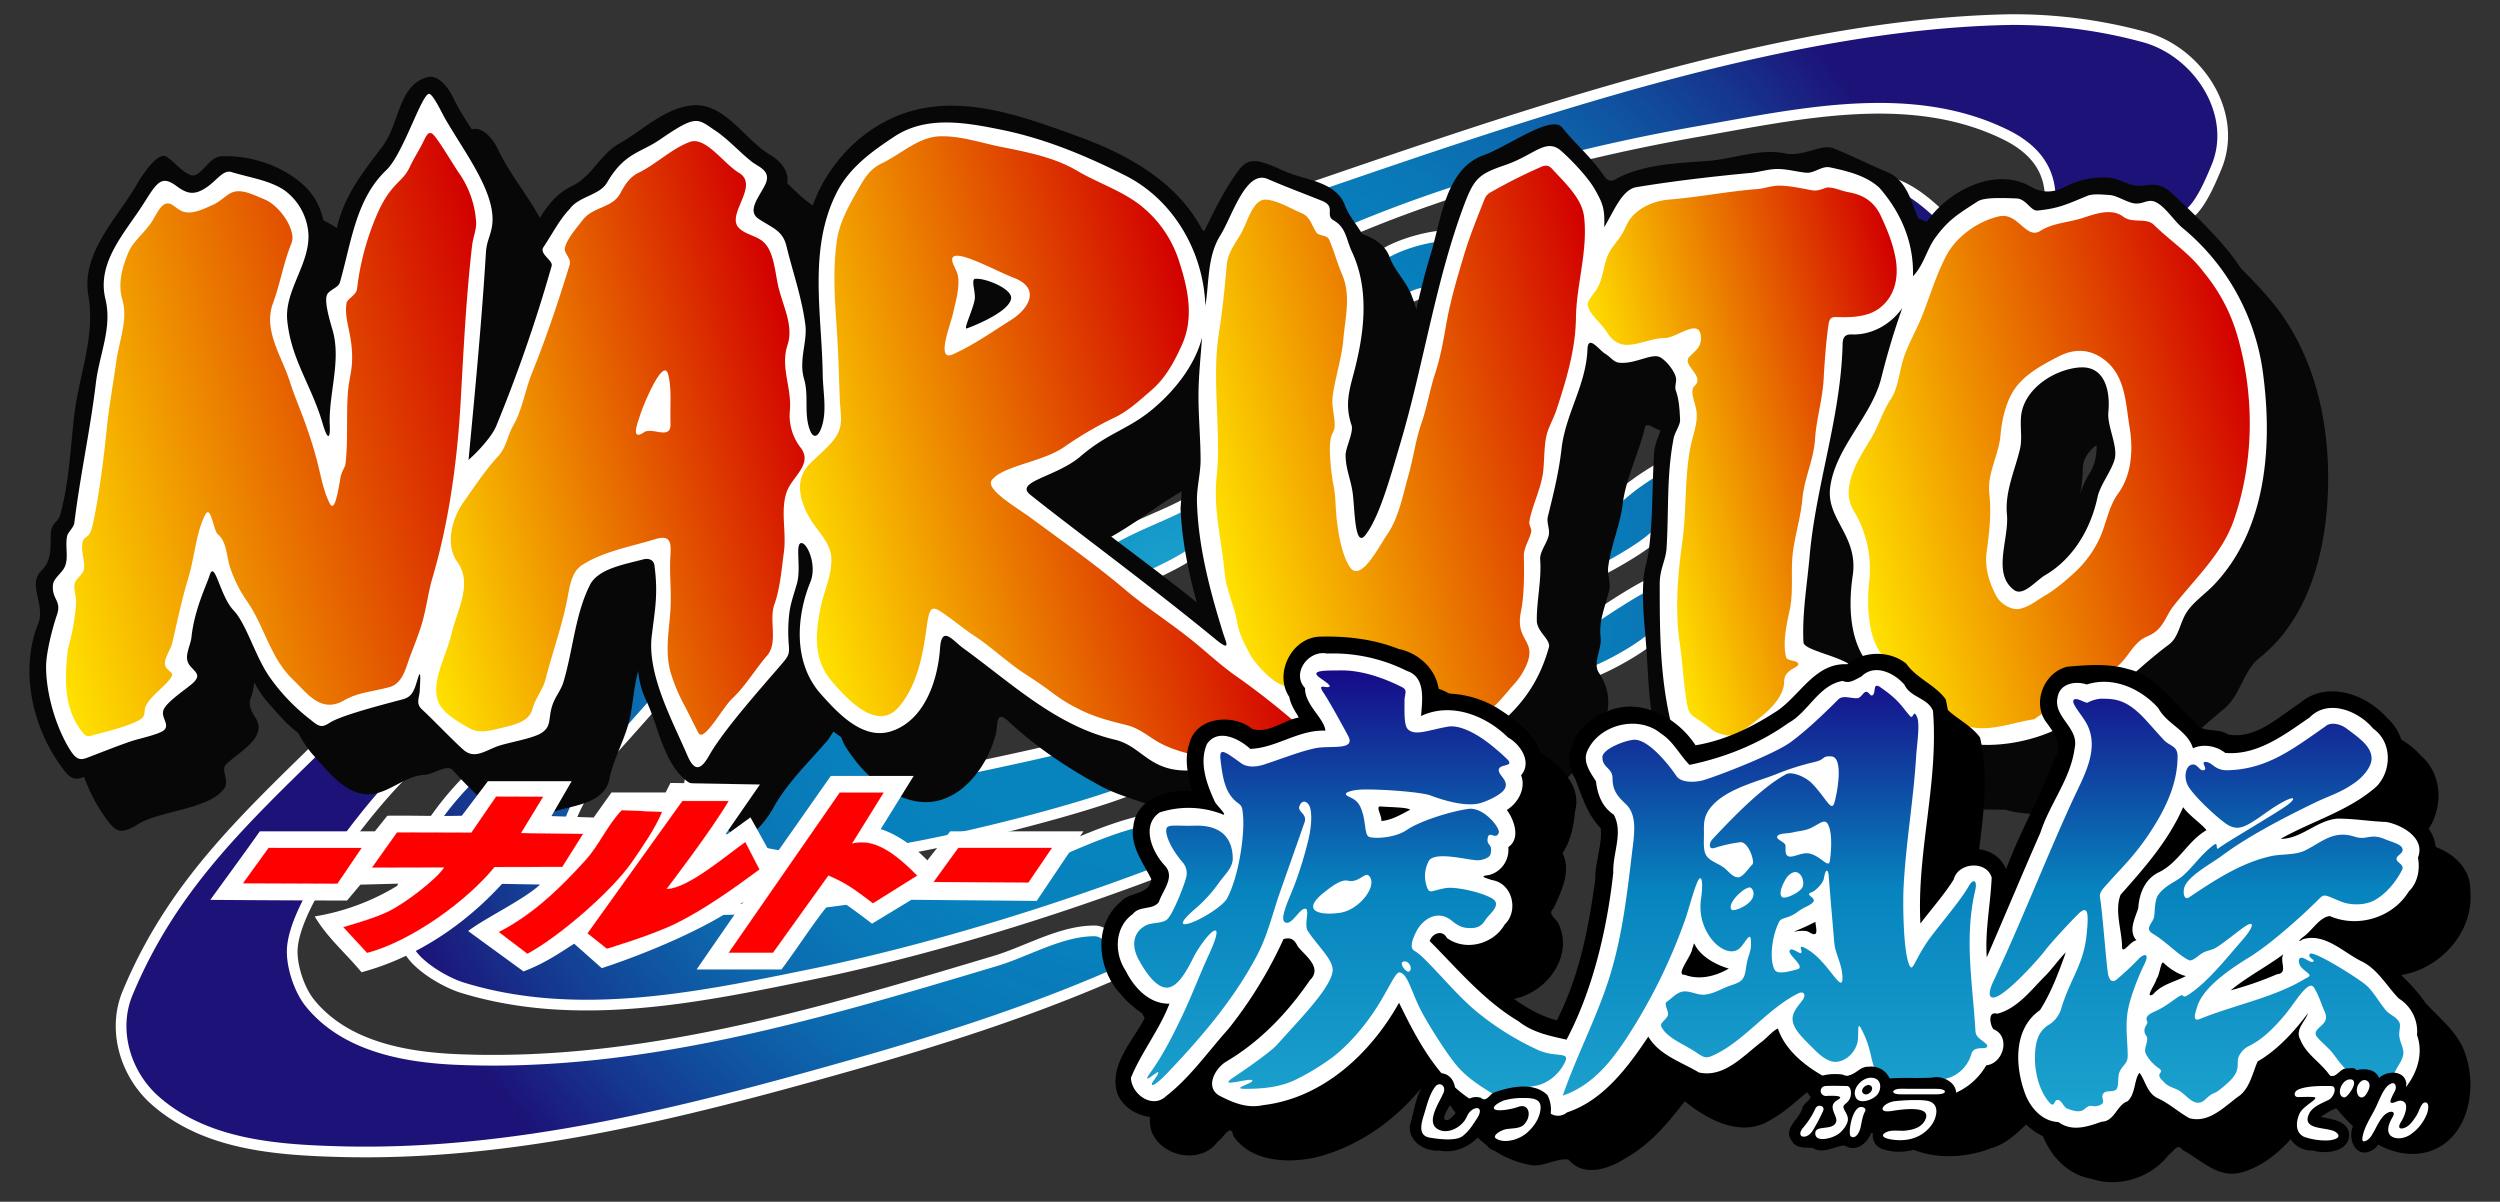 <svg id="svg2912" xmlns="http://www.w3.org/2000/svg" xmlns:xlink="http://www.w3.org/1999/xlink" viewBox="0 0 1052.36 505.87">
  <rect x="0" y="0" width="1052.36" height="505.87" fill="#333333" stroke="none"/>
  <defs>
    <style>
      .cls-1, .cls-11 {
        stroke: #fff;
      }

      .cls-1 {
        stroke-width: 4.5px;
        fill: url(#Gradiente_sem_nome_35);
      }

      .cls-2 {
        fill: #070707;
      }

      .cls-3 {
        fill: #fff;
      }

      .cls-4 {
        fill: url(#Gradiente_sem_nome_38);
      }

      .cls-5 {
        fill: url(#Gradiente_sem_nome_38-2);
      }

      .cls-6 {
        fill: url(#Gradiente_sem_nome_38-3);
      }

      .cls-7 {
        fill: url(#Gradiente_sem_nome_38-4);
      }

      .cls-8 {
        fill: url(#Gradiente_sem_nome_38-5);
      }

      .cls-9 {
        fill: url(#Gradiente_sem_nome_38-6);
      }

      .cls-10 {
        fill: url(#Gradiente_sem_nome_7);
      }

      .cls-11 {
        fill: red;
        stroke-width: 0.1px;
      }
    </style>
    <radialGradient id="Gradiente_sem_nome_35" data-name="Gradiente sem nome 35" cx="493.3" cy="246.58" r="355.29" gradientUnits="userSpaceOnUse">
      <stop offset="0" stop-color="#1ca2ce"/>
      <stop offset="0.25" stop-color="#0784be"/>
      <stop offset="0.44" stop-color="#0781bd"/>
      <stop offset="0.57" stop-color="#0978b9" stop-opacity="0.98"/>
      <stop offset="0.68" stop-color="#0b69b2" stop-opacity="0.96"/>
      <stop offset="0.78" stop-color="#0d53a8" stop-opacity="0.92"/>
      <stop offset="0.88" stop-color="#11379c" stop-opacity="0.87"/>
      <stop offset="0.97" stop-color="#16158d" stop-opacity="0.82"/>
      <stop offset="1" stop-color="#170a88" stop-opacity="0.8"/>
    </radialGradient>
    <linearGradient id="Gradiente_sem_nome_38" data-name="Gradiente sem nome 38" x1="-56.36" y1="430.89" x2="155.15" y2="487.56" gradientTransform="matrix(1, 0, 0, -1, 64.02, 648.09)" gradientUnits="userSpaceOnUse">
      <stop offset="0" stop-color="#ffe100"/>
      <stop offset="1" stop-color="#d20000"/>
    </linearGradient>
    <linearGradient id="Gradiente_sem_nome_38-2" x1="99.96" y1="429.04" x2="277.94" y2="476.73" xlink:href="#Gradiente_sem_nome_38"/>
    <linearGradient id="Gradiente_sem_nome_38-3" x1="265.46" y1="428.7" x2="448.67" y2="477.79" xlink:href="#Gradiente_sem_nome_38"/>
    <linearGradient id="Gradiente_sem_nome_38-4" x1="442.82" y1="437.5" x2="622.03" y2="485.51" xlink:href="#Gradiente_sem_nome_38"/>
    <linearGradient id="Gradiente_sem_nome_38-5" x1="621.43" y1="443.48" x2="750.51" y2="478.06" xlink:href="#Gradiente_sem_nome_38"/>
    <linearGradient id="Gradiente_sem_nome_38-6" x1="710.59" y1="431.27" x2="885.49" y2="478.14" xlink:href="#Gradiente_sem_nome_38"/>
    <linearGradient id="Gradiente_sem_nome_7" data-name="Gradiente sem nome 7" x1="680.53" y1="365.86" x2="680.53" y2="180.73" gradientTransform="matrix(1, 0, 0, -1, 64.02, 648.09)" gradientUnits="userSpaceOnUse">
      <stop offset="0" stop-color="#170a88"/>
      <stop offset="0.5" stop-color="#0784be"/>
      <stop offset="1" stop-color="#1ca2ce"/>
    </linearGradient>
  </defs>
  <g id="g3034">
    <g id="g3014">
      <path id="path2961" class="cls-1" d="M845.32,8.27C749.9,10.2,640.91,48.59,551.53,79.16l16.67,18c45.72-19.38,97.4-33.14,146.2-41.74C757,48,804.08,37,844.21,56.67c17.65,8.67,18.89,20.69,18.89,28.17l57.07,6C925.89,87.73,930.64,76,933,70.37c9.41-22.54-7.69-48.86-30.91-54.92a208.09,208.09,0,0,0-56.77-7.18ZM590.59,126.74c3.25-1.58,8-4.36,11-3.09l6.45-24.46c-9.12.59-21.54,4.58-27.24,9l9.75,18.52Zm110.59,68.77c-9.64,5.67-15.85,9.77-24.56,18.35l-3,26.41c4.51-2.29,22.17-11.89,24.92-17.06ZM465.35,228.6l17.75,14.29c6.74-3.27,15-7,21-11.7l-3.79-19.75C491.32,216.69,477,221.31,465.35,228.6Zm204.16,32.59-1.89,22.7c6.93-1.78,26.51-12.46,30.1-18l-2.59-20.37C688,248.5,670.08,260.73,669.51,261.19ZM251.86,321.9c4.82-4.51,23.94-26.66,26.9-29.57L267.1,271.25,251.86,321.9Zm143.52,4.26c-5.21,2.75-43.35-29.65-43.35-29.65l-59.74,26.2c-11.66,28,24.16,38.46,52,38.81,31.93.4,114.88-21.51,133.78-30.12l-30.87-16.61c-16.23,3.91-35.48,7.86-51.8,11.37ZM53.69,418.08c-6.5,15.64-.83,34.26,11.77,45.29,21,18.39,50.24,20.63,76.89,21.39,72.84,2.07,144.2-16.07,213.73-35.73,37.41-10.58,74.29-22.17,110.29-37.66,6.17-2.65,3.74-18.56-5.06-19.5-14.24-.33-28.87,8.61-42.27,12.62-73.78,22.09-149.58,44.92-227.3,41.47-21.89-1-46.7-5.67-61.3-23.77-4.64-5.75-8-16.25-7.36-23.43,1.92-22.2,38.23-66.76,50.73-76.86l-38.75-8.6C101.26,346.35,72.1,373.78,53.69,418.08ZM430.37,364.9c-70,15.31-168.16,32.28-191.66-2.13-4.24-5.76,2-21.06,7.13-29.21l-46.24-7.82c-20.46,19.48-40.32,52.24-27.25,74.59,4,6.76,15.3,13.29,22.34,15.45,48.25,14.83,99.38,4.1,147.52-5.77,47.7-9.78,101-26.15,146.47-43.51l-6.37-21.28c-17,3.48-35.88,13.12-51.94,19.68ZM786.64,75.25c17.83.62,28.3,14.14,40.24,25.07l-28.29,7.29Z"/>
      <path id="path3762" class="cls-2" d="M198.94,54.4c-12.31,3.19-11.87,19.65-18.77,28.83-7.72,10.28-16,20.46-19.13,33.45-1.72,7.18-1.68,16.46-6.85,21.54-7.77,7.63-3.33,18.78-1.39,27.48.83,3.68.48,7.52.11,11.26-5.15-10.9-8.41-24.41-2.07-35.79,7.07-12.69,7.42-31.11-4.38-41.58-9.32-8.27-22.52-12.4-34.55-11.84-5.29.24-8.64,9.48-12.75,7.87s-6.5-5.31-10.08-7.68-9.91,7-12.59,11.65C68.16,114,53,128.32,56.12,146.46c3,17.13-4,33.44-5.95,50.24-1.61,13.71-2.2,28.89-6,42.18-.83,2.91-3.66,3.21-3.87,7.54-.26,5.53.67,11.23-4,15.78-5.9,5.79,1.8,14.42-1.3,22.16-7.53,18.8-3,41.59,8.36,58.35,5.12,7.57,6.84,8.66,13.79,4.85,8.71-6.31,30.1-6.45,37.12-15.42,2.51-3.21-1.26-7.93.66-10.06,4.51-5,17.93-11.26,12.75-19.75-1.87-3.08-3.45-5.55-1.93-9.08,1.91-4.41,1.24-15.8,3.83-14,8,5.63,12,27.43,22.45,38.77,6,6.73,13.15,15.8,22.16,16.33,8.64.51,15.81-7.82,24.7-8.23,3.71-.18,9.34-4.65,11.78-1.86,5.52,6.32,11.83,11.84,17.63,17.89s14.49,3.86,21.58.69c8.89-4,24.32-3.34,26.7-15.05,1.94-9.57,7.21-17.52,8.93-27.27,1.9-10.8,2.17-24.57,11.09-31.73,2.78-2.23,10.77-5.9,11.3-3.21,2.92,15-4.88,34.67,2.85,50.84,5.46,11.42,7.24,26.28,17.15,34.19,6.95,5.53,14.35-4.71,17.83-10.9,5.8-10.33,14.7-18.87,22.59-28,1.28-1.49,2.76-4.89,3.75-4.54,1.31.46,2.34,4.65,3.73,6.88,6.85,11,17.08,20.88,29.77,23.22,16.8,3.11,29.7-13.13,33.6-28.17,1-3.78-.26-10.75,5.47-5.37,11.4,10.71,25,19.74,38.92,27.27,8.07,4.37,17.37,6.09,25.58,10.13,11.35,5.6,23,13.67,36.8,11.18,41.35-7.45,83.49-12.06,125-18.72,11.73-5.52,18.54-18,24-29.19,3.34-6.81,2.58-14.61-1.82-21.1-2.88-4.25,1.29-9.9.65-15.13-.84-7,2.19-13.48,3.69-20.08.61-2.69-.86-6.44-.52-9.18,1.13-9.32,5-17.51,6.16-26.93,1.41-11.14,6.79-21.13,9.3-32,.62-2.71,4.4.93,6.81,1.27,5.48.79,10.94-3.19,15.56-2.33,5.11.94,1.89,9.37,3.72,14,2.78,6.94-2.87,12.68-3.31,19.74-.86,13.8-.43,27.8-2.3,41.51-.51,3.73-1.8,7.35-2.11,11.12-.84,9.93.5,20.15,1.21,30.18s.86,19.94,2.71,29.69l18,14.55,111.41,1.13c14.19,4.18,29.84.25,43-5.5,19.14-8.34,33.24-24,49.12-36.95,7-5.75,7.83-15.8,15-21.54,20.59-16.37,27.87-44.56,28.72-70.19.94-28.32-5.4-57.66-23.73-79.81-7.16-8.66-17.27-18.2-23.57-23.91s-10.79-1.78-15.64-3c-4.15-1.06-6.43-2.88-10.74-3.23a35.32,35.32,0,0,0-17.66,3.63c-4.62,2.49-9.61,3.25-14.82.21-14.57-8.49-34.29,1.22-43.51,14.29-2.9,4.1-3,1.55-4.3-1.82-2.94-7.8-5.28-15.64-12.73-18.67-6.53-2.66-16.22-7.5-22.63-10-5-2-12.75,3.72-20.1,2.2-11-2.27-21.86,2.32-33,3.15-12.54.93-25.6,1.32-37,6.82-2,1-4,3-6.39-.48-6-8.63-12-13.32-17.61-20.38-4.57-5.72-23,8-33,11.55-16.22,5.73-17.93,27.12-22.49,42-10,32.53-15,78.83-26.16,98.69-1.85,3.27-2.7-6.1-2-14.45.29-3.36,1.35-6.43,1.68-8.69,1.08-7.58-2.14-14.95.61-22.78a82.86,82.86,0,0,0-1.12-58.09c-2.28-5.61-7-10.11-8.93-15.31C581.4,98,568,97.84,559.5,93.9c-14.26-6.63-16-5.11-21.3,2.7-5,7.35-8.76,15.37-12.61,23.22C515.33,99,494,87.05,472.81,79.38c-22.11-8-46.6-17.22-69.89-10.8-23.44,6.46-42.05,28.49-45,53-.43,3.52-.56,4.87-1.79.62a16.61,16.61,0,0,0-4.86-7.56c-2.31-2.16-7.61-3.4-7.79-5.27-.2-2.12,6.21-6.67,6.84-10.38.82-4.83-2.55-9.1-7.24-11.88C332,80.44,323.7,64.36,309.37,66.39,298,68,289.17,77,279.3,82.57c-7.69,4.33-11.23,13.74-19.72,17.75-9.63,4.55-15.17,15.53-19.17,25.18-2.11,5.11,4.34,8.36,1.94,13.94-6.59,15.32-10.2,32-16.44,47.65,2.13-23.89,4.7-47.93,7.14-71.65,2.08-20.09-15.22-35.17-23.36-52.44-1.88-4-6.16-9.79-10.75-8.6ZM807,168.58c-2,7.62-4.26,15.06-7.84,22.16.95-7.08,1.88-14.06,2.52-21.18A42.15,42.15,0,0,0,807,168.58Zm88.59,15c7,1,2.66,12,4.34,17.5,2,6.58,2.52,13.74-1.49,20.22-7,11.27-7.4,27.84-20.1,35.22-2.75,1.61-8.13,7.75-9.06,5.64-3-6.92,1.24-17,1.2-25.66,0-13.18,6.22-25.74,6.24-39.18,0-8.54,11.25-14.86,18.87-13.74ZM516.55,193c1,14.34.38,28.76-.66,43,.57,13.42,3.25,26.63,6.82,39.55-19.64-15.93-41.51-31-60.06-47,13.78-6.46,25.18-16.84,38.66-23.89a79.76,79.76,0,0,0,15.2-12.41l0,.77Zm272.09,55.54c2.42-1.86,3.41,15.09,2.29,22.88-1,6.79.1,13.87,2.08,20.45-3.82-1.59-8.75-1.51-7.76-7.65C787.11,272.58,785.15,251.2,788.64,248.54Z"/>
      <path id="path3754" class="cls-2" d="M180,32.47c-12.31,3.18-11.87,19.65-18.77,28.82-7.72,10.28-16,20.47-19.13,33.46-1.72,7.17-1.68,16.46-6.85,21.54-7.77,7.63-3.34,18.78-1.39,27.47.83,3.68.48,7.52.11,11.27-5.15-10.9-8.42-24.41-2.07-35.79,7.07-12.69,7.42-31.12-4.38-41.58C118.2,69.38,105,65.25,93,65.81c-5.29.25-8.64,9.49-12.75,7.87s-6.5-5.3-10.08-7.67-9.91,7-12.59,11.65c-8.33,14.42-23.49,28.72-20.37,46.86,3,17.13-4,33.44-5.95,50.24-1.61,13.71-2.2,28.9-6,42.18-.83,2.91-3.66,3.21-3.87,7.55-.26,5.52.67,11.23-4,15.78-5.89,5.79,1.81,14.41-1.29,22.15-7.53,18.81-3,41.59,8.36,58.35,5.12,7.57,6.84,8.67,13.79,4.85,8.71-6.3,30.1-6.45,37.12-15.42,2.51-3.2-1.26-7.92.66-10.06,4.51-5,17.92-11.26,12.75-19.75-1.87-3.08-3.45-5.54-1.93-9.07,1.91-4.42,1.24-15.81,3.83-14,8,5.63,12,27.43,22.45,38.78,6,6.72,13.15,15.79,22.15,16.33,8.65.51,15.82-7.83,24.71-8.24,3.71-.17,9.34-4.65,11.77-1.86,5.52,6.32,11.84,11.84,17.64,17.89s14.49,3.86,21.58.7c8.89-4,24.32-3.34,26.7-15.06,1.94-9.57,7.21-17.52,8.93-27.27,1.9-10.8,2.17-24.57,11.09-31.73,2.78-2.23,10.77-5.9,11.3-3.2,2.92,15-4.88,34.67,2.85,50.83,5.46,11.42,7.24,26.29,17.15,34.19,6.95,5.53,14.35-4.71,17.82-10.9,5.81-10.33,14.71-18.86,22.6-28,1.28-1.5,2.76-4.9,3.75-4.55,1.31.46,2.34,4.66,3.73,6.89,6.85,11,17.08,20.87,29.77,23.21,16.8,3.11,29.7-13.12,33.6-28.17,1-3.77-.26-10.75,5.47-5.37,11.4,10.71,25,19.75,38.92,27.27,8.07,4.38,17.37,6.09,25.58,10.14,11.35,5.59,23,13.66,36.8,11.17,41.35-7.45,83.49-12,125-18.72,11.73-5.52,18.54-18,24-29.19,3.34-6.81,2.57-14.61-1.82-21.1-2.88-4.24,1.29-9.9.65-15.12-.84-7,2.19-13.49,3.68-20.08.62-2.7-.85-6.45-.52-9.19,1.14-9.32,5-17.51,6.17-26.93,1.41-11.14,6.79-21.13,9.3-32,.62-2.7,4.4.93,6.81,1.28,5.48.78,10.94-3.19,15.56-2.34,5.11.95,1.89,9.37,3.72,14,2.78,7-2.87,12.68-3.31,19.75-.86,13.8-.43,27.8-2.3,41.5-.51,3.74-1.8,7.36-2.12,11.13-.84,9.92.51,20.15,1.22,30.18s.86,19.93,2.71,29.68l18,14.56,111.41,1.13c14.19,4.18,29.84.24,43-5.51,19.14-8.34,33.23-24,49.12-36.95,7.05-5.75,7.83-15.8,15.05-21.54,20.59-16.37,27.87-44.56,28.72-70.19.94-28.32-5.4-57.66-23.73-79.81-7.17-8.65-17.27-18.19-23.57-23.91s-10.79-1.78-15.64-3c-4.15-1-6.43-2.87-10.74-3.23a35.32,35.32,0,0,0-17.66,3.63c-4.62,2.5-9.61,3.25-14.82.22-14.57-8.5-34.29,1.21-43.51,14.28-2.9,4.11-3,1.55-4.3-1.82-2.94-7.8-5.28-15.64-12.73-18.67-6.53-2.65-16.22-7.49-22.64-10-5-2-12.74,3.72-20.1,2.2-11-2.27-21.85,2.33-33,3.16-12.53.92-25.59,1.31-37,6.81-2,1-4,3-6.39-.47-6-8.64-12-13.32-17.61-20.38-4.57-5.73-23,8-33,11.55-16.22,5.73-17.93,27.12-22.49,42-10,32.54-14.95,78.83-26.16,98.69-1.85,3.27-2.7-6.09-2-14.44.29-3.36,1.35-6.44,1.68-8.7,1.08-7.58-2.14-14.94.61-22.78a82.86,82.86,0,0,0-1.12-58.09c-2.28-5.6-7-10.1-8.93-15.31C562.46,76.11,549,75.9,540.56,72c-14.26-6.62-16-5.11-21.31,2.71C514.31,82,510.5,90,506.65,97.88,496.38,77,475,65.11,453.87,57.44c-22.11-8-46.6-17.22-69.89-10.8-23.44,6.46-42.05,28.49-45,53-.42,3.53-.55,4.88-1.78.62a16.67,16.67,0,0,0-4.86-7.56c-2.31-2.15-7.61-3.4-7.79-5.26-.2-2.13,6.21-6.68,6.84-10.39.82-4.82-2.55-9.09-7.24-11.88C313,58.5,304.76,42.43,290.43,44.46c-11.4,1.61-20.2,10.62-30.07,16.18-7.69,4.33-11.23,13.73-19.72,17.74-9.63,4.56-15.17,15.54-19.17,25.19-2.11,5.1,4.34,8.35,1.94,13.93-6.6,15.33-10.2,32.05-16.44,47.66,2.12-23.9,4.7-47.94,7.14-71.65,2.07-20.1-15.22-35.18-23.36-52.44-1.88-4-6.16-9.79-10.75-8.6ZM788.1,146.64c-2,7.63-4.26,15.07-7.84,22.16,1-7.07,1.88-14.06,2.52-21.17A42.19,42.19,0,0,0,788.1,146.64Zm88.59,15c7,1,2.66,12,4.34,17.49,2,6.58,2.52,13.74-1.49,20.23-7,11.26-7.4,27.84-20.1,35.22-2.76,1.6-8.13,7.74-9.06,5.63-3-6.91,1.24-16.95,1.2-25.66-.05-13.17,6.22-25.74,6.24-39.17,0-8.55,11.25-14.86,18.87-13.74Zm-379.08,9.4c1,14.34.38,28.77-.66,43,.57,13.41,3.25,26.62,6.82,39.54-19.64-15.93-41.51-31-60.06-47,13.78-6.45,25.18-16.84,38.65-23.89a79.14,79.14,0,0,0,15.21-12.41l0,.77ZM769.7,226.6c2.42-1.86,3.41,15.1,2.29,22.89-1,6.79.1,13.86,2.08,20.44-3.82-1.58-8.75-1.5-7.76-7.65,1.86-11.64-.1-33,3.39-35.68Z"/>
      <path id="path3699" class="cls-3" d="M180.62,39.5c-3.2.13-10.91,25.38-18,32.11-13,12.28-14.83,31.12-19.57,47.34-.66,2.24-4.72,3.14-5.47,5.32-1,2.94,1,9.83,2.41,14.65,3.78,13.06-1.79,27-1.17,40.34.22,4.67-.67,7-3-.95-4.69-16.17-13.28-26.88-14.9-43.44-1.26-12.89,10.19-24.39,8.82-37.46a24.74,24.74,0,0,0-9.59-17c-6.07-4.41-14.65-5.54-22.77-8-4.13-1.27-7.12,5.67-13.67,8.2-3.16,1.22-5.77.42-9.37-2.26C67.71,73.42,66,77,60,86.4c-7.58,11.76-19.33,24.15-15.64,39.4,3,12.18-2.6,23.46-4,35.46-2.42,20.07-6.42,37.74-9.08,58.93-.22,1.77-2.66,3.86-3,5.39-1,4.38.85,9.69-1.25,13.48-1.36,2.45-4.51,4.53-4.74,7.13-.55,6.26,3.8,6.55,1.66,12.7-1.79,5.16-4.55,15.85-4.55,21.72,0,12.14,4.57,26.42,10.25,35.29,2.38,3.73,4.06,4.18,6.84,3.14,4.32-1.61,16.69-6.56,20.86-7.67,2.23-.6,9.85-2.45,11.59-3.92,2.86-2.41-1.57-5.57,0-8.87s8.51-7.89,11.66-10.53c4.58-3.84,1.67-4.93-.72-7.94-2.8-3.53.33-8.12.72-11.89,1.2-11.66,6.51-22.33,7.57-25.83,2.21-7.32,4.28,8.44,10.18,14.57,5.24,5.45,9,19,14.8,27.54A82.49,82.49,0,0,0,130,302.4c4.18,3.39,5.11,4.24,8.84,1.81,5.19-3.38,26.31-8.62,30.89-9.89,4.22-1.18,4.76-4.36,6.29-9.14,1.27-4,.85,1.65.68,5.42-.13,3.1-1.82,5.44.9,8,5,4.62,12.93,13,17.46,17,4.87,4.31,9.49.08,15.25-1.76,3.87-1.24,13.57-3,17.1-5,5.05-2.86,3.18-6.1,5.09-11.9,1.25-3.81,3.6-6.22,4.73-10,4-13.44,4.94-28.63,11.16-40.8,3.49-6.82,14.81-8.63,22.19-10.62,2.78-.76,4.63.32,4.92,2.56,1.61,12.31.15,18.64-1.16,29.73-1.93,16.27,8.83,35.79,15,50.17,3.29,7.69,6.07,5.51,9.31-.18,6.23-10.95,22.89-29.48,30.6-38.51,2.67-3.13,3.1-4,2.8-7.69a67.48,67.48,0,0,1,.2-13.41c.51-4.23,2-8.27,3.19-12.43,1.9-6.61-.77-16.42,1.67-17.13s7,9.08,4,16.37c-6,14.83-7.24,34.09,4.45,47.19,7.34,8.23,17.86,19.59,29.81,15.56,14-4.71,19.42-21.63,20.33-34.84.69-10,5.41-3.21,9.7-.11,20.19,14.62,39,32.69,63.88,38.56,12.07,2.85,14.63,14.67,34.22,12.79l127.3-19c10.27-8.89,17.09-18.19,21.18-32.58.95-3.36-5-6.48-5.07-11.3-.1-8.32,2.06-17.31,1.42-25.58-.28-3.64,3-7,3.65-10.64.4-2.41-1-5.19-.44-7.51,2.32-9.38,4.66-18.75,5.76-28.5,1.65-14.78,10.36-26.89,10.93-42,.24-6.46,4.91.33,7.4,1.82,2.33,1.41,3.58,3.51,5.79,3.79,6.49.83,13.71-4,17.2-2.37,2.32,1.07,6,5.41,6.78,8.42.57,2.11-.69,3.71.07,5.83,1.34,3.68,1.58,8.16,1.75,12.25.09,2.08-2.25,5.31-2.69,7.62-3.07,15.84-2,30.24-3,46.32-.35,5.37-2.88,8.57-2.88,15.19,0,19.22,0,39.55,5.07,59.77l14.43,16.29,62.14-41c-5-4.8-21-7.15-21.14-10.6-.59-12.2,1.52-24,2.62-36.48,2.6-29.22,12.85-57.91,13.82-87.58.09-2.9-.13-5.7,3.93-5.54,8.33.33,16.4-4.22,21.25-11.11-3.48,9.71-6.35,19.43-8.89,29.55-4.05,16.12-19.44,29.26-21.5,46.14-1.63,13.32,12,20.23,9.51,36.95-2.14,14.38-1.36,33.17,12.17,42.24l35.46,28.28c12.15,2.13,26.79-.51,37.68-5.61,18.64-7.95,31.14-23.51,47.57-35.73,4.26-3,4.73-8.89,7.46-13.39s7.88-7.88,11.7-11.89c22.21-23.29,24.82-58.81,20.59-89.68A95.18,95.18,0,0,0,918.79,96c-3.65-3-7.3-9.1-11.52-11-3.17-1.39-5,1-8.57.65-3.27-.33-7.44-3.32-10.55-3.54s-7.19-.61-9.35.28c-8.79,3.6-12.16,5.37-21.17,6.24-2.77.27-4.74-5-8.87-5.1-6.06-.22-13.58-.5-16.25,1.24-8,5.21-12.19,7.52-17.85,15.29-3.67,5.06-4.88,11.56-9.4,16.23.43-14.14-5-26.76-14.1-37.21-5.57-5.13-13.21-7-20.85-8.63-3.36-.73-6.66,2.58-10,2.26-4-.38-7.88-1.53-11.84-1.57s-7.76,1.29-11.48,1.64c-16.19,1.53-32.18,3.38-48.14,6-6.16,1-9.63,10.5-13.56,16.84.27-7.54-.44-9.8-4-16-3-5.15-9.5-12-14-16-6.47-5.78-11.3,1.6-23.51,5.8-11.69,4-13.38,5.61-18.18,18.77-11.47,31.44-16.52,65.91-26,98-4.44,15-8.9,31.27-14.73,38.92-4.48,5.89-4.52-9.22-5.35-16.69-.72-6.46-3-10.41-3.1-16.73-.07-3.1,3.5-9.84,2.51-12.72-3-8.76-.83-15.07,1.17-22.78,4.22-16.26,6.44-34.29-1-50.18-2.47-5.28-2.39-10.18-7.73-13.26-3.77-2.18,1.18-5.77-4.88-8.2-9.27-3.73-13.71-5.28-22.93-9.22s-15,16.06-19.82,23.68c-5.59,8.93-4.69,19.7-6.34,29.74-.74-22.55-13.29-44.6-33.75-54.88-16.75-8.43-34-15.62-52.62-19.35-14.65-2.94-31.07-5.92-44.5,2.95-9.67,6.38-19.05,13.14-24.38,23.72-12,23.76-6.17,51.08-5.83,76.39.1,7.63,2.08,16.27-.88,23.32-1.37,3.26-3.29,3.68-4.66-.25-2.4-6.87-.22-14.18-2.33-21.18a20.32,20.32,0,0,1-.73-6.45c.09-5.51,2-11,1.27-16.43-1.44-11.25-5.28-22.08-7.94-33-1.59-6.5-5.58-7.44-11.7-11.45-5.52-3.61,1.28-10.47,3.1-15.23,1.95-5.15-3.29-6.74-5.73-8.64-5.46-4.25-10.08-9.62-15.78-13.41-7.42-4.93-7.63-6.78-23.1,3.86-8.33,5.74-15,5.51-22.34,18.19-3.07,5.29-11.92,5.74-15.71,11.08-4.25,4.44-7,10-11,16-1.95,2.92,4.09,5.58,3.43,7.95a628,628,0,0,1-23.33,67.38c-1.95,4.75-8.52,11.6-11.66,14.25,2.76-29.19,5.55-58.19,7.32-87.32.33-5.37,2.54-7.82,2.77-13.16C207.83,79.7,195,63.37,187,49.27c-.78-1.38-4.82-9.84-6.38-9.77ZM411.2,117.34c4.31,0,14.73,4.27,14.43,8.17-.41,5.34-14.42,11.24-18.69,12.75-1.54.54,2.81-8.33,3.38-12.35.41-2.82-1.67-8.25.11-8.53a4.6,4.6,0,0,1,.77,0ZM506,142c-.58,8.17-1.49,16.49-1.51,24.67,0,9,.87,17.93.89,27,0,5.66-1.68,11.76-1.53,17.42.5,19,5.49,37.69,11.15,55.87,1,3.14,3.39,7.62-3,2.4-28.17-23.17-60.72-47-78.32-61.11-6.89-5.55,11.1-7.5,21.11-16.11,11.66-10,20-11.27,30.22-19.75S503.29,152.94,506,142Zm369.5,12.68c10.33-.74,12.9,9.53,12,18.82-.56,6,4.27,14.53,2.56,20.14-1.55,5.11-6,10.47-7.14,15.71C880.21,222.15,873,235,861,242.05c-4,2.32-9.31,9.17-13.19,6.31-9.38-6.93-2-21.52-3-31.85-.9-9.5,3.29-18.31,5.47-27.44,1.22-5.12-.31-10.62.76-15.68,2.26-10.63,14.34-18,24.49-18.73Z"/>
      <path id="path2932" class="cls-4" d="M28.43,273.67A91.69,91.69,0,0,0,32,254.12c.24-2.77-1-5.62-.64-8.26.31-2.06,3.7-4.12,4-6.34.45-3.56-1.31-7.36-.67-10.92.68-3.79,2.84-.88,4.34-7.72,2.67-12.17,4.65-27.89,5.9-40.42.95-9.44,2.75-18.89,4-28.18,1.14-8.69,5.06-17.6,2.59-26.06-2-6.8-.15-13.54,2.5-19.89,2.05-4.94,7.44-8.78,10.39-13.82,2.29-3.91,3.68-6.78,6.18-6.89,1.91-.09,3.56,2.23,6.07,3.28,4.07,1.71,9.26-1.08,12.69-2.54,4.1-1.74,6.42-5.29,9.93-5.78,3.67-.51,7.58,1.5,11.81,3.24,5.65,2.32,9.9,8.62,11.21,12.33s.75,5.31.24,6.61c-3.43,8.74-4.39,16-7.7,25.1-4.09,11.28,3.88,22.33,7.15,32.75,1.74,5.51,3.93,10.51,5.83,15.71,2.06,5.63,3.93,11.23,5.5,17.15s2.78,13.39,5.58,18.62c2,3.69,3.45-5.35,4.43-11.1.39-2.28,1.89-4.34,2.05-5.45,1.23-8.89.29-21.11,1.1-30.7.43-5.09,1.5-7.89,1.7-12.55.5-11.45-3.56-17.59-2.28-24.76.32-1.84,4-3.21,4.38-5.82a111.43,111.43,0,0,1,7.91-30.23c6-14.48,11-14.27,14.22-21,1.65-3.55,3.3-6.08,5.12-9.52,1.69-3.17,2.34-5.63,4.25-4.78,1.72.76,8.43,12.28,11.4,16.63a40.5,40.5,0,0,1,7.24,20.71c.14,3.3-1.3,6.4-1.7,9.88-2.5,21.61-3.57,43.63-4.8,65.5-1.42,25-4.83,50.41-11.91,74.46-1.89,6.41-2.61,13.51-4.76,20.28-1.09,3.45-2.92,8.24-4.45,12.16-1.9,4.86-3.05,11.83-8.89,13.44-6.43,1.77-13.36,2.25-18.93,5.5-9.86,5.75-15.52-2.77-21.77-8.78-9.42-9.07-11.93-22.28-19.08-32.67a55.39,55.39,0,0,1-7.26-14.38c-1.6-4.88-1.28-10.6-5.15-14-2-1.72-2.94-13.15-5.5-7.91-3.86,7.9-4.2,17.3-7.09,26.78-2.6,8.53-4.57,18.18-6.6,26.73-.71,3-2.79,5.46-3.09,8.28-.37,3.57,4.07,3.82,2.81,6-2.24,3.89-9.7,8.67-11.13,13.09-.72,2.19.61,3.59-2.8,5.4-5,2.65-13.12,4.57-19.26,6.22-1.3.35-2.55.71-3.52-.35-8.77-9.68-8.43-23.18-7-35.44Z"/>
      <path id="path2934" class="cls-5" d="M288.3,297.3a72.86,72.86,0,0,1-5.5-12.67c-3.22-9.15-1.15-18.57-.58-28.06.48-8-.51-15,0-23,.29-4.8.21-8.65-6.33-6.64-10.42,3.2-21.94,5.17-30.85,10.92-4.87,3.15-5.3,9.9-6.57,15.94-2.29,10.9-6.08,21.39-8.81,32.09-1.15,4.49-4.33,8.07-5.57,12.65-1.41,5.21-7.15,6.47-13.73,8.07-5.26,1.28-9,2.09-12.82-.09-4.59-2.62-10.81-6.11-12.83-10.64-3.75-8.41,3.23-19.76,5.4-29.24s9.08-20.87,2.39-30.11c-5.24-7.24-2.14-18.46,2.59-25.1,4.83-6.79,9-13.26,14.66-19.43,3.44-3.72,3.91-8.82,6.36-13,3.74-6.38,4.87-14.65,7.85-22,6.14-15.21,11.32-30.75,15.83-45.52.85-2.76-2.58-4.85-2-7.17.94-3.92,5.05-8.46,7.46-11.64,4.39-5.78,12.43-4.92,15.88-11.31,1.91-3.52,3.86-6.79,7.72-8.64C276.35,69,283,62.4,290.44,59.73c6.59-2.36,14.17,9.15,20.59,13,8.88,5.33-5.38,17.35-.11,23.1,2.57,2.8,7.1,3.28,10.11,5.75,4.91,4,5.15,13.18,6.75,19.7,1.9,7.72,6.37,16,3.72,23.95-3.1,9.39,1.87,18.07,1,27.54a22,22,0,0,0,4.57,15.72c5.18,6.76-3.48,12.17-5.75,18.15-3,7.81-.17,17.31-1.34,25.76-1,7.37-1.59,15.22-4,22s1.72,16.09-3.13,21.64-9,12.73-14.62,18c-4.09,3.82-12,18.66-14.2,14.52-1.81-3.39-3.77-7.56-5.75-11.3ZM271,182c3.65-2.44,11.47,3.58,11.25-3.69-.24-8,.59-14.63-1-20.72-2-7.51-10.52,12.83-12,17.78-.7,2.29-4,10.49,1.8,6.63Z"/>
      <path id="path2938" class="cls-6" d="M482.61,309.21c-6.6-4.33-7.76-3.57-16.05-6a69.16,69.16,0,0,1-23.48-11.51c-4-3.07-8.12-5.75-12-8.29-7.07-4.6-14.1-11.41-21.61-16.2-3.1-2-10.26-7.85-14.06-10.14-3.65-2.19-4.38-.25-5.42,7.46C388.42,276,386,289,378.08,297.88c-8.93,10-21.32-3.39-27.86-11-8-9.21-7-20.4-4.74-31.41,1.45-7,5.17-14.32,4.39-21.54-.41-3.8-3.15-7.73-5.91-11.27-5.29-6.77-11.17-18.69-3.56-26.89,4.17-4.48,10.31-8.85,12.53-13.84,1.91-4.32.76-8.54.56-14.26-.37-10.13-.63-20.06-1.32-30.14-.84-12.18-1.63-24.39.15-36.53,1.14-7.79,5.47-15.21,9-21.44,2.38-4.17,4.69-8.3,9.64-10.69,8.4-4,15.58-11.23,24.73-11.49,8.83-.25,17.55,2.86,26,4.51,11,2.17,22.49,4.49,31.73,10,8.83,5.21,18.67,8.27,26.81,14.67A48.76,48.76,0,0,1,496.34,110c3.65,11.19,6.36,23.53,1.3,34.9-3.23,7.26-6.95,14.07-12.56,19C480,168.3,475,173,469.23,175.73a152.73,152.73,0,0,0-21.31,12.45c-9.17,6.35-25.62,7.83-30.37,13.84-3.11,3.92,10.58,11.67,16.41,16,13.09,9.67,26.89,19.4,39.43,30,9.5,8.06,19.92,14.53,29.58,22.48,6.22,5.11,11.66,10.23,18.11,14.63A315.69,315.69,0,0,1,547,305.62l-44.38,12.13c-11.66-2.57-16-5.89-20-8.54ZM425.67,134.65c7.16-4.51,12.72-13.2,1.17-17.67-7.76-3-23.83-12-25.84-8.55-1,1.75,1.9,5.2,2.28,7.94.72,5.12-1.06,10.7-2.11,15.56-.95,4.4-7.44,20.53-.08,17.23,8.68-3.88,16.45-9.4,24.58-14.51Z"/>
      <path id="path2940" class="cls-7" d="M628.43,297.8l-86.24-9c-4.93.48-13.61-8.91-16-13.39s-4.55-8.28-5.5-13.85c-1.15-6.74-4.53-13.22-5.16-20.27-1.2-13.35-4.82-26.56-3.41-40.33,2.06-20.15-2.17-40.72,1-60.91,1.49-9.49,2.45-19,3.25-28.42.49-5.8,4.3-9.86,6.69-14.6,2.3-4.59,4.66-13.22,9.75-13,4.84.25,10.41,3.73,15.4,5.85,3.2,1.37,4.09,5.2,5.83,7.86,1.16,1.78,4.49,1,5.46,3.15,1.89,4.29,3.49,10.1,5.58,15,3.6,8.53,1.18,17.88.42,26.71-.68,8-3.35,15.83-4.48,23.82-.67,4.77,1,8.94.77,13.1-.15,3.09-2,2.36-2,9.69a91.39,91.39,0,0,0,1.71,16c.78,4.5.67,9.12,1.21,13.65.77,6.56,2.15,14.55,5.4,19.7,4.5,7.16,12.31-8.48,15.82-13.56,4.93-7.13,6.66-16.89,9-25.07,2.05-7.31,3-14.88,5.5-22,2.34-6.75,3.49-14.12,5.75-20.94,2.35-7.12,3.54-14.62,4.9-22.09,1.69-9.2,4.46-18.45,7.21-27.62,2.36-7.88,5.45-15.47,8.59-23.38a5.58,5.58,0,0,1,2.68-3,221.5,221.5,0,0,1,21.11-10.62c1.9-.88,3.29-.71,4.6.72,5.65,6.16,12.69,12.56,13.56,20.38,1.6,14.44-3.25,28.22-3.45,42.55-.18,13.27-4.13,26.26-8.25,38.76-1.29,3.9-3.48,7.26-4.28,11.26-.92,4.64-.73,9.8-1.26,14.52-.82,7.14-4.94,15.11-5.83,21.21-.19,1.3,1.06,2.94.78,4.22-.74,3.35-3.14,6.61-3.08,10.2.12,6.68.25,16.06-1.23,23.35-2.1,10.42,3.87,11.62,3.56,17.72-.21,4.19-3.49,9.62-6.41,12.81s-5.9,7.2-8.94,9.74Z"/>
      <path id="path2944" class="cls-8" d="M710.47,297.92c-1.81-8.82-2.05-18.07-3.38-27.08-2.09-14.15-.89-28.69,1.09-42.88,1.85-13.27.84-27,3.46-40,.9-4.5,2.82-9.23,2.58-13.8-.21-4-2.13-6.58-1.76-10.08.17-1.63,2-1.94,2.08-4,.12-3.28-6-7-3.52-9.74,2.18-2.39,5-3.93,5-7.85-.08-9.44-10-.21-15.27-.2s-10.92,2.91-16,2.88c-3.12,0-6.08-1.68-8.21-5.15-2.52-4.11-7.9-7.94-8.18-11.81-.13-1.71,2-3.72,3.79-6.51,3.09-4.91,2.59-10.9,5.58-16,2.09-3.56,4.33-5,6.93-10.87S694.37,84.69,702.71,84c12.31-1,24.75-3.48,37.19-4.43,2.63-.2,6-1.49,9.13-1.43,6.48.14,12.66,2.06,15.13,2.07,1.82,0,4.37-1.29,5.21-1.3,3,0,5.76,1.49,8.73,2C784.48,82,789,85,791.78,91c2.59,5.63,4.88,11,6.09,17.44,1.51,8,0,16.4-7,21.5-5.26,3.81-12.72,3.67-17.92,3.52-2.14-.06-2.9.63-3.29,3.42-1,7-1.62,15.62-2,22.53-.5,9-3.06,16.83-3.64,25.52s-4.55,16.49-5.33,25.16c-.69,7.75-3.06,15-4,22.49-1,8.09.39,16.53-1.39,24.46-1.54,6.9-2.88,14.25-1.43,19.68.45,1.66,5.4,1.16,5.07,3-.28,1.59-5.88,2.05-5.93,7.23-.06,6.57-6.77,12.43-9.75,14.78s-9.88,8.7-14.59,7.75c-6.53-1.33-4.71-2.14-13.8-7.86a5.78,5.78,0,0,1-2.36-3.66Z"/>
      <path id="path2946" class="cls-9" d="M791.89,275.25c-5.51-7.32-6.11-20.36-5.11-30a47.42,47.42,0,0,0-6.55-30.39c-5.56-9.25,1.52-20.86,6.83-29.34,3.67-5.87,5.23-12,8.86-17.51,3.28-5,3.53-11.71,5.5-17.57,2.11-6.27,5.57-11.95,8.06-18.39,3.16-8.18,5.74-16.75,9.87-24.56s13.2-14.43,22.14-16.42c8.07-1.8,11.35,10,17.43,6.09,5.16-3.34,12.06-3.49,18.08-5.5,5.74-1.91,12-4,16.82-.42,3.83,2.9,9.68.29,12.82,3.38,7,6.89,15.36,12.18,21.23,20.25A73.91,73.91,0,0,1,942,142c7.15,25.23,6.77,52.8-1.79,77.26C935.36,233.1,923.93,243.61,915,255c-3.76,4.76-4.2,10.09-11.35,13-7.67,3.17-9.34,14.85-18.16,14.17l-29.19,20.59c-9.93,1.46-20.14,6.11-30.11,2.33l-34.25-29.84Zm58.48-19c4.13-1,7-3.52,10.39-5.5,4.62-2.68,9.32-6.74,13.56-10.72a45.53,45.53,0,0,0,9.19-12.78c3-6,3.86-13.68,8.09-19.47,6-8.2,6.34-19.14,4.77-28.4s-1.59-20.59-9.93-27.45c-6.24-5.13-13.09-5.42-20-1.83-7.42,3.83-15.58,8.24-19.59,15.6-2.85,5.23-4.19,11.25-4.74,17.46-.74,8.43-5.68,16.11-4.73,24.56s0,16.48-1.14,24.87c-.87,6.6,1.24,12.93,4.1,18.33,1.68,3.19,6.45,6.21,10.06,5.33Z"/>
      <path id="path3673" d="M569.84,284.11c-11.79.54-19.23,15.63-12.68,25.36.55,3.19,2.37,5.89,4,8.64-6.5,1.29-13,7-19.64,4.81-8.13-6.63-23.88-5.07-26.49,6.45-2.23,6.46-.38,13.86,1.27,19.83-10.06-1.21-23.69,3.12-24.78,14.76-1.5,8.28,4.3,15.56,7.54,22.19-.8,7-9.17,5.14-12.9,9.62-11.62,9.65-9.83,28.12-.25,38.49a41,41,0,0,0,10.9,9.36c-4.88,10.21-15.87,20.58-12,32.8,4.29,10.74,20.91,13.85,27.84,4.05,2.43-1.49,5.55-8,6.45-2.41,7.28,10.94,22.8,11.74,34.47,9.19,20.08-4.86,37.41-18.32,49.09-35,9,16.94,22.25,35.35,42.64,38.3,5,.37,10.33-3.16,14.94-2.44,6.32,7.63,17.2,3.92,24.13-.66,10.23-5.68,17.75-14.7,24.82-23.87,9.85,8,24.36,15.68,36.52,7.58,5.53-3,10.12-7.43,15-11.4,7.24,10.34,20.19,20.54,33.53,16.07,10.22,12.43,29.67,13.08,43.88,7.51,8.06-2.23,13.28-9,19.35-14.25,1.76,12.34,9.78,24.82,22.85,27.11,11.57,3.91,25.12-.44,32.51-10,2.24-1.45,3.71-5.39,6.12-2,7.49,4,14.61,11.71,23.91,9.47s17.55-9.18,23.43-16.58c2.34-5.13,3.83-11.55,9.81-13.45,2.63-4.85,4.76-.37,7.18,2.59,9,11.38,23.4,22.86,38.92,18.59,16.61-5.1,20.74-26,15.67-40.86-3.15-10.17-12.69-16.39-19.06-24.34-3.63-3.31-9.1-6.5-12.5-8.78,18.51-.35,35.41-17.22,33.53-36.12.27-11.92-12.32-19.4-23-20,11.37-8.34,13.32-27,2.34-36.52-8.73-10-25.31-15.72-36.47-6.24-9,5.91-18.95,15.58-30.45,13.27-4.51-3.08-11.29-.09-14.21-5.61-9-7.71-15.71-19.11-27.88-21.9-8.26-2.46-17.06-1.68-25.44-1-10.11,2.41-15.2,15.71-8.52,23.91,3.06,4.22,6.87,9.7,3.2,14.72-6,15.91-14.65,30.84-20.51,46.69-4.65-11.94-23.44-11.08-28.32.33-.54-2,.82-9.7,1.17-13.9,2.11-19,6.16-39.09,1.74-58-4.44-6.16-12.29-8.8-16.61-15-7.07-5.63-17.93-5.39-24.86.29-14-.74-20.29,14.24-30.83,20.48-9.93,6.39-21.18,11.68-33,13.63-7.77-11.95-23.85-20.61-37.72-14-10.79,3.62-19.93,17.23-13,27.95,2.87,7.41,5.22,15.37,10.82,21,.63,7.19-2.45,14.27-2.34,21.57-2.74,20.42-6.77,41-16.17,59.3-14-3.79-26.65-15.21-34.81-24.89,14.4-1.26,27.59-16.94,21.36-31.3-.66-2.71-5.39-4.42-2.37-7.15,3.3-7.21,7.52-15.47,3.79-23.25,3.36-4.91,4.71-11.45,5.25-17.53,3.34-12.55-9.14-21.58-18.3-27.4a42.48,42.48,0,0,0-24.45-6c-.38-9.47-8-17-17.06-18.84C592.64,285.15,581.16,283.79,569.84,284.11Z"/>
      <path id="path3665" d="M555.41,268c-11.8.54-19.23,15.63-12.69,25.37.56,3.19,2.38,5.88,4,8.63-6.5,1.29-13.05,7-19.64,4.81-8.14-6.63-23.88-5.07-26.49,6.45-2.24,6.47-.38,13.86,1.27,19.83-10.07-1.21-23.7,3.12-24.78,14.76-1.5,8.28,4.3,15.56,7.54,22.19-.8,7-9.17,5.14-12.9,9.62-11.62,9.65-9.83,28.12-.25,38.49a40.73,40.73,0,0,0,10.89,9.36c-4.88,10.21-15.86,20.58-12,32.8,4.3,10.74,20.92,13.86,27.85,4.05,2.43-1.49,5.55-8,6.45-2.41,7.27,10.94,22.8,11.74,34.47,9.19,20.08-4.85,37.41-18.32,49.09-35,9,16.94,22.25,35.35,42.64,38.3,5,.37,10.32-3.16,14.94-2.44,6.32,7.63,17.2,3.92,24.13-.65,10.23-5.69,17.75-14.71,24.82-23.87,9.85,8,24.36,15.68,36.51,7.58,5.53-3,10.13-7.44,15-11.41,7.24,10.34,20.19,20.54,33.53,16.07,10.22,12.43,29.67,13.08,43.88,7.51C831.73,465,837,458.2,843,453c1.76,12.34,9.78,24.82,22.85,27.11,11.57,3.91,25.12-.43,32.51-10,2.24-1.45,3.71-5.39,6.12-2,7.49,4,14.61,11.71,23.91,9.47S946,468.45,951.84,461c2.34-5.12,3.83-11.55,9.8-13.45,2.64-4.85,4.77-.37,7.19,2.59,9,11.38,23.4,22.86,38.91,18.59,16.62-5.1,20.75-26,15.68-40.86-3.15-10.17-12.69-16.39-19.06-24.34-3.63-3.31-9.11-6.5-12.5-8.78,18.51-.35,35.41-17.21,33.52-36.12.28-11.92-12.31-19.4-23-20,11.37-8.34,13.32-27,2.33-36.52-8.73-10-25.3-15.72-36.46-6.24-9,5.91-19,15.58-30.45,13.28-4.51-3.09-11.29-.1-14.21-5.62-8.95-7.71-15.71-19.11-27.88-21.9-8.27-2.45-17.06-1.68-25.44-1-10.11,2.4-15.2,15.71-8.52,23.9,3.06,4.23,6.86,9.7,3.2,14.73-6,15.91-14.66,30.83-20.52,46.68-4.65-11.94-23.44-11.08-28.31.33-.55-2,.82-9.69,1.17-13.89,2.11-19,6.16-39.1,1.74-58-4.44-6.15-12.29-8.79-16.62-15.05-7.06-5.63-17.92-5.38-24.85.29-14-.74-20.29,14.24-30.83,20.48-9.93,6.39-21.18,11.68-33,13.63-7.77-11.95-23.85-20.61-37.72-14-10.79,3.62-19.93,17.24-13,27.95,2.88,7.41,5.23,15.37,10.83,21,.63,7.18-2.45,14.26-2.34,21.56-2.74,20.42-6.77,41-16.18,59.3-14-3.79-26.64-15.21-34.8-24.89,14.4-1.26,27.59-16.94,21.36-31.3-.66-2.7-5.4-4.42-2.37-7.14,3.3-7.22,7.52-15.47,3.79-23.26,3.36-4.91,4.71-11.45,5.25-17.52,3.34-12.56-9.14-21.58-18.3-27.41a42.48,42.48,0,0,0-24.45-6c-.38-9.47-8-17-17.06-18.84C578.21,269,566.72,267.68,555.41,268Z"/>
      <path id="path3611" class="cls-3" d="M558.61,275.11c-7.81-1.64-15.14,8.33-9.25,14.54-.23,6.92,8.08,12.71,8.56,17.93-11.22-.54-20.73,7.33-31.63,7.65-4.71-4.28-13.6-8.85-18.26-2-3.4,7.89,0,17,3.35,24.24.84,1.63,4.83,5.28,3.72,5.5a39.15,39.15,0,0,0-27-.95c-8,5.56-2.93,17,2.37,22.49,4.25,4.83-1.12,10.4-2.63,15.16-2.56,3.55-8.13,1.44-11,5.1-7.72,5.48-7.92,16.46-3,23.84,3.48,7.05,9.93,14.09,18.44,13.88-4.21,11-11.93,20.62-16.22,31.2.23,6.93,9,13.28,14.8,7.72C501,453.55,508.4,442.8,517,433.24a180.79,180.79,0,0,0,23.29-37.94c3.2-.87,4.65.28,6,3.1,3.13,3.94,10.55,8.94,5.1,14.21-9.26,13.59-20.9,25.79-35.09,34.18-4.83,2.83-9.22,10.86-3,14.43,5.73,2.95,11.59,5.45,18.26,4,25.22-2.91,45.43-21.76,57.36-43.12,8.65,17.81,19.35,38,39,45.12,7.55.85,15.13-3,22.12-3.75a5.8,5.8,0,0,0,9.55,4.81c15.51-5.08,26.06-19.65,34.26-31.93,4.61,7.85,13.92,10.67,21.28,15.09,10.78,2.45,19-7.39,26.79-13.16,2.09-1.69,4.43-4.42,6.45-5.35,3.1,9.08,11.28,15.65,19.39,20.19,4.75,2,10.67,0,14.36-2.12,6.33,13.49,23.81,14.3,36.4,10.61a27.58,27.58,0,0,0,17.57-13.16c7.35-.81,10.39-12.3,3-15.23-1.55-2.19-2.32-7.7,1.64-6.49,8.7-2.25,14.47-10.32,20.59-16.32,2.69-2.86,6.09-7.46,8.27-9.52-2.93,8.31-6.19,17-10.86,24.31-11.51,8-10.52,24.26-6,35.9,2.41,5.83,7.38,11,13.78,11.22,5.57,4.16,12.2,2,18.11-.14,5.55-.13,6.34-6.94,10.9-8.57,3.48-2.86,2.91-9.88,5.13-12,2.57,3.56,3.21,8.67,7.77,10.75,4.82,2.2,8.7,5.89,13.23,8.34,8.48,2.3,15.09-5.33,21.35-9.69,4.28-3.64,5.29-9.69,7.36-14.21,8.48-4.85,15.89-13.19,21.18-20.34-1,3.43-5.59,6.85-3.25,11.15,2.58,6.52,9.18,9.91,12.76,15.6,7.15,7.15,19.44,12.6,29,7.29,6.49-6,10.61-16,7.37-24.78a16.31,16.31,0,0,0-7.62-15.38c-5.1-5.16-8.61-12-15.34-15.5-7.81-3.68-15.68-12.25-25-9.5-2.42,1.55-1.89.57.07-.95,3.76-2.65,6.88-8.34,11.19-8.78,11.83,5.18,26.58.62,33.27-10.39,3.86-3.72,4.75-9.49,3.83-14.21,3.21-8.16-6.52-13.67-13.2-15-6.9-.25-13.77-1.43-20.62-1.42-8.8.7-15.11,8.52-24,8.53,13.31-7.54,29-11.84,40.49-22.16,6.39-6.75,6.46-18.64-1.49-24.23-6.15-7.44-18.94-12.74-26.75-4.74-10.61,7.29-22.11,16.11-35.57,14.94-3.78-3.05-9.46-3.89-13.56-1.93-2.26-7.55-11-10.16-14.58-16.91-7.32-8.21-19.14-13.55-30.1-9.95-4.83-1.65-11.45-.45-12.32,5.47-1.87,8.33,9.23,12.77,7.18,21.35-1.66,12.88-10.42,23.24-14.37,35.45-7.67,17.48-15,35.08-22.62,52.6-.78-11.3,1.62-22.63,2.08-33.67-2.32-7.31-14.23-6.27-16,.91-4.15,6.56-9.35,12.37-14,18.51-1.61-30,7.76-59.65,5.28-89.54-2.17-5.48-9.57-5.59-12-11-4.41-5.06-12.67-9-18.18-3.39-2.68,1.25-4.9,3.1-7.8,1.79-10.31,1.84-14.31,13.1-23.07,17.85-12.22,8.77-27,14.54-41.44,17.5-4.14-4.19-6.79-9.82-11.91-13.12-9.34-7.84-25.34-4.17-30.76,6.56-2.69,4.91.8,9.53,3.31,13.44.61,5.59,2.62,10.91,7.48,14.07,4.1,7.49-.51,16.29-.19,24.38-2.65,24.12-8.71,49.57-19.68,70.34-7-1.59-14.31-3-20.19-7.73-14.62-8.7-25.68-22-37.42-33.78,1.07-3.26,5.39-4.93,7.25-1.31,7.82,5.79,19.65,2.6,24.31-5.65,6.11-5.82,3.21-17.52-5.47-18.73-3.05-1.08-5.48-1.58-1-2.12a11,11,0,0,0,8-11.73c5.49-3.78,2.18-11.93-.62-15.64,4.83-3,8.14-9.18,6-14.61,4.76-5.49-.29-13.09-5.54-15.93-9.28-9.23-24-15-36.55-9,.44-6.54,2.11-16.38-6-19A69.39,69.39,0,0,0,558.61,275.11Zm22.71,64.39c3.55.3,11,.28,12.28,1.35-3.84,2-7.87,4.46-12.17,4.74.53-1.75-2.79-6.58-.11-6.09Zm337.83.51c2.64,3.5,7.49,6.69,9.66,9.44-8,4.6-11.85,14-20.48,17.93-5.58,2.93-7.87,8.95-8.24,14.87-1.32,4.36-4.34,9.49-.77,13.59-2.72.24-6.37,7.11-6.08,1.86-.3-6.84-3.14-14.65-.57-21.09,10.06-11.29,20.24-22.89,26.3-36.82Zm-155,48c.44,3.52,1.47,6.95-2.74,4.3-1.73-1-5.81-.14-6.34-.15A89.83,89.83,0,0,0,764.16,388.05Zm-50.77,9.54c2.74,5.55,9.83,8.89,14.36,10.17-5.38,3.11-12.21,5-18.51,2.63-4.42.27,3.25-8.29,3.18-11.42C712.84,399,712.88,396.17,713.39,397.59Zm247.85,4.05c-1.92,3,2.23,8-2.74,8.5A140.15,140.15,0,0,1,939,416.87C945.83,411.22,954.71,406.56,961.24,401.64Zm-50.76,3.46c2.66,2.62,6.37,5.08,9.69,5.8-4.62,2.48-10.23,3.45-13.78,7.65-3.9,2.28,1.11-4.61,1.39-6.42C909.1,410.37,909.43,405.56,910.48,405.1Z"/>
      <path id="path2950" class="cls-10" d="M559.93,282.25c-4.55.1-7,.58-5.25,2.33,1.16,1.17,7.47,4.67,4,4.67-1.61,0-3.91-1.17-1.57,2.33,2.84,4.23,9,15.59,10.32,18.08,3.5,6.41-7.18,4.08-13.41,5.24s-16.23,5.14-22.16,7c-3.79,1.19-7.22.94-9.33-.58-7-5.05-9.31-6.8-8.78-1.75,1.1,10.49,2.87,15.22,7.61,18.66,1.61,1.16,1.6,2.33,1.86,4.66.77,7-1.22,24.49-6.52,35-1.76,3.48-10.5,8.83-15.16,10.49s-5.83.45,2.44-6.56a60.66,60.66,0,0,0,9.22-10.38c3-4,5.83-6.39,5.72-10.43-.2-7.19-3.83-13.88-16.22-13.44-6.62.23-11.07-.74-11.66,1.16-.72,2.34,1.62,8.17,6.56,14a7,7,0,0,1,1.6,7c-.81,3.25-5.76,15.87-8.16,17.5s-6.17,1-8.71,2.33c-4.51,2.34-6.76,7.49-2.95,14.5,3.5,6.44,7.69,11.66,11.73,11.67,4.45,0,8.09-6.34,11.26-12.69,2.07-4.12,6.39-10.06,8.5-11.15s1.49,2.42-2,9.95c-3.89,8.47-7,16.81-10.86,25s-8,16.55-13.63,24.49c-4.47,6.27,2.56-.38,3.13,0s-2,3.6-2.33,4.19c-1.17,2.17.88,1.75,6.2-3.83,14.23-14.93,28-31,37.64-49.31,4.66-8.8,6.47-17.34,9.8-26.85s7-19.82,10.32-29.38c1.25-3.62-3.06-4.33-2.15-6.78s2.47-2.19,3.5-1.16c2.33,2.33,1.55,10.6,0,16.32a157,157,0,0,1-5.83,18.66c-2.85,7.07-6.2,14.12-3.5,15.16s5.83-5.83,8.16-5.83-.56,6.6,1.17,9.33c3.45,5.47,10.49,11.88,10.49,16.33,0,7-14,21-23.32,31.49-2.9,3.25-13.72,10.7-18.66,14-7,4.67,7.52-.3,8.16,1.17.52,1.16-9.36,3.5-2.91,3.5,7.56,0,14.26-.73,20.41-3.5a98.23,98.23,0,0,0,14-8.17c7-4.66,14.26-12.68,19.83-21s8.74-16.32,10.49-16.32c3.5,0,5.2,8.48,9.33,16.32,3,5.67,11.53,19.51,16.33,24.49s10.49,8.17,14,10.5l17.06-3.5c5.11-.64,10.69-4.61,13.26-10.5,1.74-4-4.5-1.48-11.44-4.62a119.63,119.63,0,0,1-24.71-15.2c-7.52-6-13.79-13.48-20.59-20.52-2.25-2.33-4.63-4.78-6.89-6.12s-.45-5.51.91-8.17c2.73-5.31,9.14-9.29,15-4.37,3.46,2.87,5.5,3,8,3,4.67,0,5.25-2.74,7-4.67,2.78-3.06,5.42-5.8,1.6-7.94-4.58-2.57-15.11-4.86-19.09-4.23-6.27,1-7,2.84-8.17-.66a13.48,13.48,0,0,1,.73-10.49c2.23-4.75,16.9-.43,20.88-.55,2-.06,4.86-1.08,5.22-2.51,1.16-4.74-1.78-3.27-1.17-6.86.58-3.38,3.5,1.15,4.66-2.25.66-1.92-6.34-10.92-12.82-10-8.17,1.17-20.79,5.35-25.77,8.78-5.57,3.84-14.83,3.77-16.22,2.88-1.82-1.16-1-6.9-3.35-12.28-1.7-3.9-4.81-4.05-6-5.21s2.87-2.25,7-2.33c8.25-.17,24.73,1.07,28.57,2.55,4.92,1.89,14.34,4.77,20.41,3.28,3-.75,9-3.52,10.5-5.83,2.33-3.5-2.34-5.83-2.34-8.17,0-2.83,7-1.16,3.5-4.66a91.28,91.28,0,0,0-8.16-7c-5.55-4.21-12.12-7.43-16.69-6.63-8.54,1.48-14.25,4.21-17.13.8-1.44-1.71-1.17-8.16-1.17-11.66,0-3.09,1.53-4.49-1.16-5.83-7-3.5-16-6.89-25-7C563.2,282.23,561.44,282.22,559.93,282.25ZM790,288.66c-1.38.09-.42,3.65-2,4.09-.8.21-1.33-1.58-2.48-1.54s-2.17,2.64-3.68,2.7c-3,.12-6.08-1.41-8.05.55-4.67,4.64-12.93,12.83-20.52,18.29-6.26,4.38-26.68,12.64-36,15.6-2.48.79-9.33,1.71-11.66-1.78-3.34-5-11.66-15.17-17.49-15.17-3.5,0-13.6,3.83-13.6,7.33,0,4.66,4.27,4.34,4.27,9,0,5.83,3.08,8.27,5.83,11,4.66,4.66,3.29,12.64,2.4,20-2.26,18.91-4.41,37.81-10.64,56.05-5.42,15.89-13.14,30.75-18.55,46.43,12.66-4.37,20.81-14.72,28-26a233.2,233.2,0,0,0,23.65-48.47c1.65-4.71,4.77-17.19,6.23-17.06,1,.1,1,4.24.29,9a22.09,22.09,0,0,0,5.36,17.71c3.77,4,8.56,5.65,11.52,2.18,2.35-2.76,4-6.57,4.19-2.33.19,5.17-1.15,4.35-2.23,12.06-.79,5.69-3.6,5.3-8.27,7.26-2.93,1.23-5.29,2.61-8.56,3.09-3.56.53-6.89-2-10.1-1.16-2.55.66-4.34,2.94-6.23,4.15-1.56,1,1,4.17.4,5.76-.76,2-3.44,3.13-2.77,4.67,2.14,4.85,10,7.68,14.91,11.07,3.41,2.34,4.18,2.45,7.69.77,12.51-6,22.32-19.4,35-25.73,2.34-1.17,3.51.47,1.86,2.81-1.51,2.13-4.35,4.87-4.19,8.16.2,4.2,4.67,8.16,9.33,12.83,3.16,3.16,6,5,8.78,5,4.84-.14,9.09-4.88,9.41-9.62.23-3.49-.26-7.34,1.34-4.37,4.62,8.55,4.05,14.74,6.13,17.2,5.42,6.45,14,8.17,29.48,3.9a14.77,14.77,0,0,0,10.82-10.57c1-3.28,5.46-1.77,6.34-2.66s-.18-1.47-2.33-3.2c-1.44-1.17-2.22-1.85-2.33-3.79-1.17-19.83-4.8-39.12-.11-59,1-4.37-.76-5.31-2.81-1.68-3.48,6.19-14.18,18.53-17.38,23.29-5.8,8.63-6.15,13.27-7.69,9.37-2.42-6.13-2.59-25.57-2.26-32.29.92-18.52,4.18-36.76,5.29-55.21.23-3.93,1.66-13.36.47-16.29-1.7-4.19-1.51,1.11-3.1-.7-3.5-4-4.58-6.7-12.53-12.13a2.52,2.52,0,0,0-1.39-.59Zm95.15,5.43a13.77,13.77,0,0,0-6.34,1.66c-.78.46-4.67-2.36-5.84-1.19-1.46,1.47,3.82,6.66,5.77,10.8,5,10.61-1.72,21.56-6.49,32-11.48,25.05-21.4,50.82-33.16,75.73-3.06,6.49-1.3,8.29,2.92,5.64,6.08-3.82,16.22-15.2,18.73-18.47,2.84-3.71,10.33-11.76,13.92-15.35,4.66-4.66,4.66,0,3.46,10.5-1.71,11.51-7,17.49-10.46,29.16a12,12,0,0,1-4.94,6.64c-4.73,2.74-6.12,7.35-6.12,14.35,0,6.5,2,13.22,5.23,17.49,3.5,4.66,2.33-.59,4.67,0,1.35.34,2.3,3,3.49,3.5,2.44,1,5.47,2,7.37.38,3.13-2.71,3.07-.54,6.1-1.55,3.48-1.16.84-2.95,1.69-4.66,1.17-2.33,4.46-.52,5.84-2.33,1-1.4.34-4.94,1.16-7,1.23-3.07,3.5-3.5,3.5-7,0-5.21-1.06-12.28,0-18.66s4.93-15.68,7-19.82c2.33-4.67,0-4.67-2.33-2.34a122,122,0,0,1-9.33,8.76c-1.31,1-2.64,1.21-3.5-1.76-.68-2.34-2.56-27.94-3.5-32.65-.47-2.35,1.47-4,4.09-7,3.88-4.41,10.36-10.54,16.68-20.08,6.64-10,11.88-20.74,11.88-32.4,0-4.66-3.23-4.22-5.83-7s-5.43-6.07-7.69-8.52c-7.39-8-12.11-8.8-18-8.79Zm94,11.48c-13.48,9.33-24.55,18.29-41.47,18.66-5.56.13-6.37-3.5-9.33-3.5-2.33,0,1.73,3.5-1.16,3.5-1.49,0-2.33-3-4.67-2.33-2.69.74-3.5,5.83-1.13,9.48,2.77,4.25,10.46,11.51,15.13,15,4.93,3.7,8.13,1.83,12.83-1.17,2.61-1.66,6.57-4.77,10.49-7,7-4,6.68-1.83,2.33,1.16-5.76,4-25.73,15.62-28,17.5-2,1.67,0-2.93-2.34-1.17-5.5,4.15-8.49,9-12.83,12.83-3,2.7-7.51,4-10.49,8.16-1.63,2.25-1.36,7.17-1.79,9.33-.51,2.59-4.15,4.84-.54,7,5.83,3.5,10.59,8.89,15.16,11.12,1.45.71,3.65-1.66,5.83-3,1.64-1,3.93-1.15,5.83-2.33,3.92-2.45,10.19-7.83,12.83-9.33,3.35-1.91,2.55,1.13-1.9,6.2-7,8-14.43,17.51-22.59,22.95-3.5,2.34-1.17-1.16-4.67,1.17-2.85,1.9-5.51,4.14-9.33,5.83-3.52,1.56-4.27,2.58-3.5,4.35.43,1-1.16,2-1.16,3.82s1.11,2.2,1.16,3.22c.14,2.47-1.53,4.35-.59,6.54a16.69,16.69,0,0,0,5.26,5.94c3.5,2.41-2.33,1.79,2.33,5.9,1.91,2.31,5,2.59,7,4.05,3.19,2.41,5.18,5.21,8.16,4.67,1.57-.29,2.74-1.86,4.09-2.88,2.36-1.79,1.74-.05,7.57-5.29,6.14-5.51,3.5-8.16,4.67-11.06a9.23,9.23,0,0,1,4.66-4.73c5.84-2.92,10.81-8.12,15.16-13.36,3.94-4.73,9.54-14.63,11.87-11.13,1.83,2.74,3.27,7.35,4.46,10,1.79,3.91-.58,5.27-2.33,7-3,2.93-1.17,3.5,4.66,9.33,1.62,1.62,4.81,6.85,7,8.16,7.38,4.43,17.69,8.74,19.83,2.33,1.16-3.49,4.07-6.23,4.05-9.33,0-2.18-1.36-4.24-1.72-7-.24-1.81.74-4.42,0-5.83-1.31-2.49-4.1-3.08-5.83-5.26-3-3.73-5.57-8.36-8.53-10.71C990,410,973.5,400,972.34,401.54s2.21,2.42,1.48,3.16c-1.17,1.17-4.53-2.72-5.84-1.17-.67.81-.21,2.78,1.17,4.1,2.39,2.27,4.67,2.9,1.35,4.25-13,8-29.79,11.08-44.5,17.06-3.5,1.42-1.68-3.18-1.16-5,2.42-8.46,14.58-16.41,22-21,8.82-5.44,21.7-16.89,29.3-24.49,2.33-2.33,2.33-1.79,9.33,1.08,3.88,1.58,9.95,1.66,14-.54,5.14-2.79,9.32-8.14,11.66-12.82,1.17-2.34-2.42-3-2.33-4.67s3.5-2.33,2.33-4.66c-.8-1.62-5.11-2.68-7-3.5-5.37-2.33-7.08-.44-10.5-.65-2.35-.15-3.48-1.19-7-1.32-6.3-.23-10.71,3.89-16.32,6.63-4,2-9.66,1.43-14,2.33-12.8,2.67-24.49,10.5-34.8,17.39-2.35,1.56-2.72-2.52-1.89-4.56,2-4.77,11.33-9.7,15.52-12.83,11.05-8.25,26.2-16.09,38.67-22.15,6.85-3.34,11.45-4.42,17.49-8.75,4.06-2.91,6.91-6.9,7-9.91.14-5.19-5-8.72-10.5-12.83-2.33-1.74-6.15-2.92-8.68-1.17ZM770.9,318.4c5.43.37,2.33,16.33,1.16,19.83s-3.49-2.34-9.11-8.24c-3.09-3.25-8.79-5.28-11-4.12-10.21,5.36-23.55,19.27-31.2,27.52-1.23,1.32-1.82,4.48,1.17,3.5a57.9,57.9,0,0,1,10.49-2.34c3.5-.57,6.41,8.17,5.25,9.33-1.73,1.75-4.06,5.43-6,5.43-2.46,0-4.17-2.82-6.23-4.26-2.37-1.66-5.47-2.53-7-4.67s-1.17-5.48-1.17-9.32c0-3.53-.33-6.89,2.34-10.5,6-8.26,19.59-11.32,28-14.64a106.61,106.61,0,0,1,16.33-5.19C768.56,319.68,766.75,318.12,770.9,318.4Zm-1.17,29.16c1.58,3.67,1.15,10.5.55,14.76-.55,3.9-4.44-3.15-9.88-3.14-2.81,0-6.13,2.07-7.72,1.2s-.83-3.17-1.13-4.66c-.25-1.21-3.85-2.37-3.47-3.5.56-1.62,3.86-1.15,6.93-1.89,2.61-.64,5.1-.58,7.83-2.08l3.39-1.86C768,345.42,769,345.75,769.73,347.56Zm-14,19.53c2.12,0,3.77,3,3.24,5.76-.43,2.22-5.49,4.84-7.91,5-1.63.12-2.73-2.28.86-8.17C752.64,368.55,754.25,367.07,755.74,367.09Zm-180.25,1.17a1,1,0,0,1,.65.29c4.21,3.9-3.74,14.45-12,15.67s-17-.47-6.64-8.67c3.32-2.63,7.18-5.48,9.95-4.82C571.25,371.65,573.85,368.16,575.49,368.26ZM775.56,411.7c0,7-6-6.72-14.37-11.84-5.45-3.32-1.94.58-3.12,1.34-.62.4-3.75-2.54-4.67-1.16-1.16,1.76,7,7,3.14,8-4,1.07-8.41,2.23-9.53.15-2.16-4-1.33-13.43,1.73-19.83,1.24-2.6,3.5-1.16,8.16-4.66,2.44-1.83,4.14-2.12,5.87-3.5,2.93-2.33-4-3.43,0-4.66,1.06-.33,4.6-3.46,5-5.84.82-4.66,1.8-3.49,2-1.16.73,9.49,1.54,18.62,2.33,28C772.5,401.68,775.56,405.87,775.56,411.7Zm-38.48-37.94c1.35,1.14,1.48,3.44,0,5.28-2.37,2.94-7.52,4.66-8.17,3.9C726.58,380.21,735.32,372.28,737.08,373.76ZM591.3,404.7c2.21,0,3.41,3.47,1.83,4.26C591.84,409.61,588.19,404.7,591.3,404.7Z"/>
      <path id="path3938" d="M786.5,449.05c-4.44-.26-6.47,5.52-10.86,3.28-5.15-.73-14.86.11-13.78,7.44,2,3.11-2.9,4.08-3.28,7.07-1.37,4.45-8.2,8.32-4.3,13.44,1.81,3.34,6.05,2.74,8.75,2.92,4.37,2.9,9.78-1.08,13.52-1,5.75,3.75,12.12-3.24,11.62-9,.41-3.76,1.74-1.88,4.16-.91-5.62,1.8-5.23,9.93.4,11.48,11.21,3.83,26.89-3.11,26.89-16.11-1.73-3.42,1.53-2.95,3.1-5.1,2.93-5.76-4.41-10.23-9.58-8.93-5.67.33-13.07-.12-17.68.36A8.49,8.49,0,0,0,786.5,449.05Zm201.89.69c-3.53-.5-4.69,4.6-8.12,2.85-6.77-.37-18.56-.36-19,8.74-.1,3.13,4.87,4,1.86,6.93-3.2,7.24,2,16.47,10.42,16,5.71,1.84,16.26.38,15.23-7.55-1.26-5.39-7.94-5.49-11.91-6.63,3.28-1.79,6.33-4.63,10.06-3.53,2.55-1.19,4.24-.91,6.77,0,2.31.17-2.11,3.9-2,5.68-4.67,5.19-.55,16.48,7.07,11.81,2.37-1,3.18-5.47,5.36-1.86,9.26,5.51,19.38-3.78,22.15-12.35,3.24-6.64-5.34-14.39-10.2-8.24-1.76-1.89-3.71-2.55-3.13-5.54-.88-6-8.69-5.2-11.48-2.26-1.55-4-6.47-4.07-9.66-3.32C991.21,449.15,989.55,449.79,988.39,449.74ZM604.46,452c-8.25,3.88-8.62,14.21-11,21.9-.47,6.75,6.34,10.86,12.43,10.42,8.36,1.6,16.25-3.49,19.9-10.78,0-2.67,2.87-2.53,3.09-1.35-5.46,2.32-5.56,11.53,1,12.28,12.63,3.6,27.85-11.18,21.5-23.51-5.6-5.5-15.09-3.61-21.79-1.31-2.7.59-3.61,4.67-6.27,2.44-6.92-1.94-9,6.35-13.49,9.26-4.45,1.14.17-5.15.77-6.67C614.81,459.65,612,450.21,604.46,452Z"/>
      <path id="path3010" class="cls-3" d="M787.22,453.68c-3.72.2-8.13,5-5.83,8.62,1.61,2.52,7,.8,8.93-1.62S792.08,453.43,787.22,453.68Zm201.76.69c-1.83.16-3.24,2-3.79,3.69s-.17,3.76,1.64,3.89c.91.07,2.62-2.21,3.53-4S991.32,454.16,989,454.37Zm5,.73a4.77,4.77,0,0,0-1.54,5.58c.71,1.55,2.44,2.11,4-.7.66-1.18,1.27-2.62.91-3.77A2.12,2.12,0,0,0,994,455.1Zm-206.35,2.08c1.59,1.57-1.6,4.66-3.32,3.06S786.06,455.59,787.66,457.18Zm219-1.06c-3.12,1.06-4.91,6.73-6.74,10.39-2,4-5.1,8.53-5.47,12.83-.19,2.16,2.46.76,3.65-1s2.38-4.31,3.07-5.47c.9-1.53,2.08-3.47,3.81-4.4s3.61-.61,2.19,1.77c-2,3.34-2.57,6.36-.69,7.91s5.76,1.4,8.89-1.06a18.91,18.91,0,0,0,6.27-8.27c1.22-3.56.27-5.19-1.17-4.66s-2.08,3.78-3.5,5.83c-.81,1.18-2.05,3.25-3.84,4.3-2,1.2-4.41,1.23-2.42-2,2.14-3.47,2.77-7,1.6-8.16-2.13-2.13-4.41.72-5.83,0-.78-.4,1-3.58,1.7-4.93s.43-3.79-1.52-3.13Zm-402.37,1.2c-2.27,2.76-3.41,7.09-4.5,10.75-1,3.47-3.59,9.81,2,10.79,3.81.67,11.17,1.59,14-.69s4-4.44,5.81-7.1c4.08-6.09-2.05-5.85-4.1-1.06-1.93,4.52-8.08,7.68-12.17,5.35-5.31-3,.64-11.34,2.3-15.27,1.33-3.14-1.67-4.81-3.35-2.77Zm164.68,4c4.64-.24,7.22.22,4.67,1.65-5,2.77.35,6.82-.76,9.48-1.52,3.6-8.49,1-8.71,4.42-.3,4.46,7.66,2.31,10.24.09,1.59-1.37,3.48-3.82,3.49-5.83s-1.66-3.57-1.89-5.1c-.16-1.08,1.65-1.49,2.63-3.44s.66-5.42-1.21-5.45c-2.33,0-5.5-.15-8.85,0C765.54,457.31,765.73,461.52,769,461.36Zm212.32-4.18c-3.15,0-9.14-.18-13.18,1.24-2.92,1-2.55,3.42-.8,3.42s4.51-.16,6.52,0c3.35.28-4.28,3.5-5.84,7s-1.84,8,2,9.77a27.94,27.94,0,0,0,9.7,1.5c3.68-.16,6.34-1.56,3.53-3.54-3.24-2.3-14.66-.51-11.18-7.73,1.43-3,5.37-4.37,8.23-5.83C982.46,461.88,984.1,457.18,981.28,457.18Zm-166.07,1.17H800.05c-3.62,0-4.66,2.33,0,2.33h15.16C819.88,460.68,819.88,458.35,815.21,458.35Zm-181.89,4.81c-4.57,1.85-5.43,3.6-3.53,4.09s6.55-.28,9.36-1.29c4.67-1.66,5.84,4.05,2.3,7.55-1.57,1.54-4.52,1.46-7,1.77s-6.63,2.8-4.63,4.06c3.4,2.13,9.36.59,12.83-2.34,3.15-2.73,5.53-6.25,5.86-10.31.4-4.85-4.72-4.45-8.91-4.45A28.5,28.5,0,0,0,633.32,463.16Zm164.4.4c-5.08.62-8.16,5.28-1.17,4.11,4.33-.72,16.55-2.37,14,3.5-1.37,3.15-4.54,4.51-9.22,4.85-1.12.08-4.78-.33-6.57.31-3.08,1.11-3.31,2.95,3,3.56,6.52.63,11.88-1.61,15.31-6.24,1.92-2.6,4-8.76-1.32-10.14-2.87-.74-10.73-.34-14,.05ZM783.07,466c-3.66.79-5.23,11.37-4,12.33,1.88,1.42,3.66-1.51,4.13-3.77s.85-4.88,1.87-6.69c.81-1.45-1.13-2.06-2-1.87Zm-24.13,8.79c-3.31,4.07,1.62,5.26,4.16,1.06a72.1,72.1,0,0,0,4.3-8.17c1.05-2.36-2.39-3.07-3.24-1A34.09,34.09,0,0,1,758.94,474.78Z"/>
      <path id="path3766" class="cls-3" d="M325.41,361.22l-9.51-17.16-11.23,8.17,15.22-22-37.68-.65-2,4H257.4l-7.5,10.56-17.78-.61,8.52-14.7H205.4l-11,14.55c-10.45.27-20.9-.16-31.35,0l-5.25,6.56H109.37c-6.84,9.71-13.9,19.23-20.84,28.86q28.77.21,57.54.29l5.65-6.7,17-.45a96.87,96.87,0,0,1-36.23,13.82c5.23,8.94,13.19,15.58,19.68,23.51,22.85-6.16,43.32-19.85,59.15-37.21l16,.28c-6.17,6-23.78,14.49-30.26,19.58l23.32,17c8.76-3.38,14.22-7.12,21.32-11.68l11.61,10.3c18-5.89,44.23-16.64,59.6-27.9q-9.86,14.21-19.68,28.46,17.86,0,35.72,0c7.49-9.95,14.6-21.54,22.41-30.43,5.56,3.22,15.71,11.15,15.71,11.15l16.58-10.06,52.75.47,19.66-29.29H400l-9.63,12.22c-5.61-5.7-11.91-10.58-19.63-13.17l13.88-22.37H349.72l-24.31,34.65Z"/>
      <path id="path2993" class="cls-11" d="M372.06,333.56H353.45l-46.81,67.53,18.77,0,23.32-32.49c8,3.38,11.67,6.39,18.74,11.7l18.68-11.7c-12.63-13-20.17-15.18-27.36-13.63l13.27-21.36Zm-163.27,1.72L198.4,350.42l-31.29-.09-10.63,14.95,30.37-.08c-3.06,4.78-16.18,15-23.84,18.66-6.08,2.9-18.61,6.38-18.61,6.38l10.14,10.95C173.81,396,197,378.83,208.21,365l28.51-.05L245.5,351l-26.09-.37,9.32-15.31-19.94-.07Zm78.46,1.78-40,55.82,8.17,6.51S273.9,394,284.6,388.74c12-5.93,24.37-14.73,35.15-22.74l-6-11.6C306,359.76,289.66,374,280.7,374.15c0,0,19.09-24.94,26.09-37l-19.54,0ZM261.71,341c-6.27,6.53-9.31,14.47-15.38,21.17-10.66,11.75-22.24,22.95-36.46,30.14L222,401.53c13.2-7,35.77-26.53,44.18-38.79,3.92-5.73,9.8-14.09,12.56-21L261.71,341ZM113,356.89l-10.84,15,39.88.17,10.28-15.16Zm290.34,0-10.43,14.4,40,.29,10-14.69Z"/>
    </g>
  </g>
</svg>
